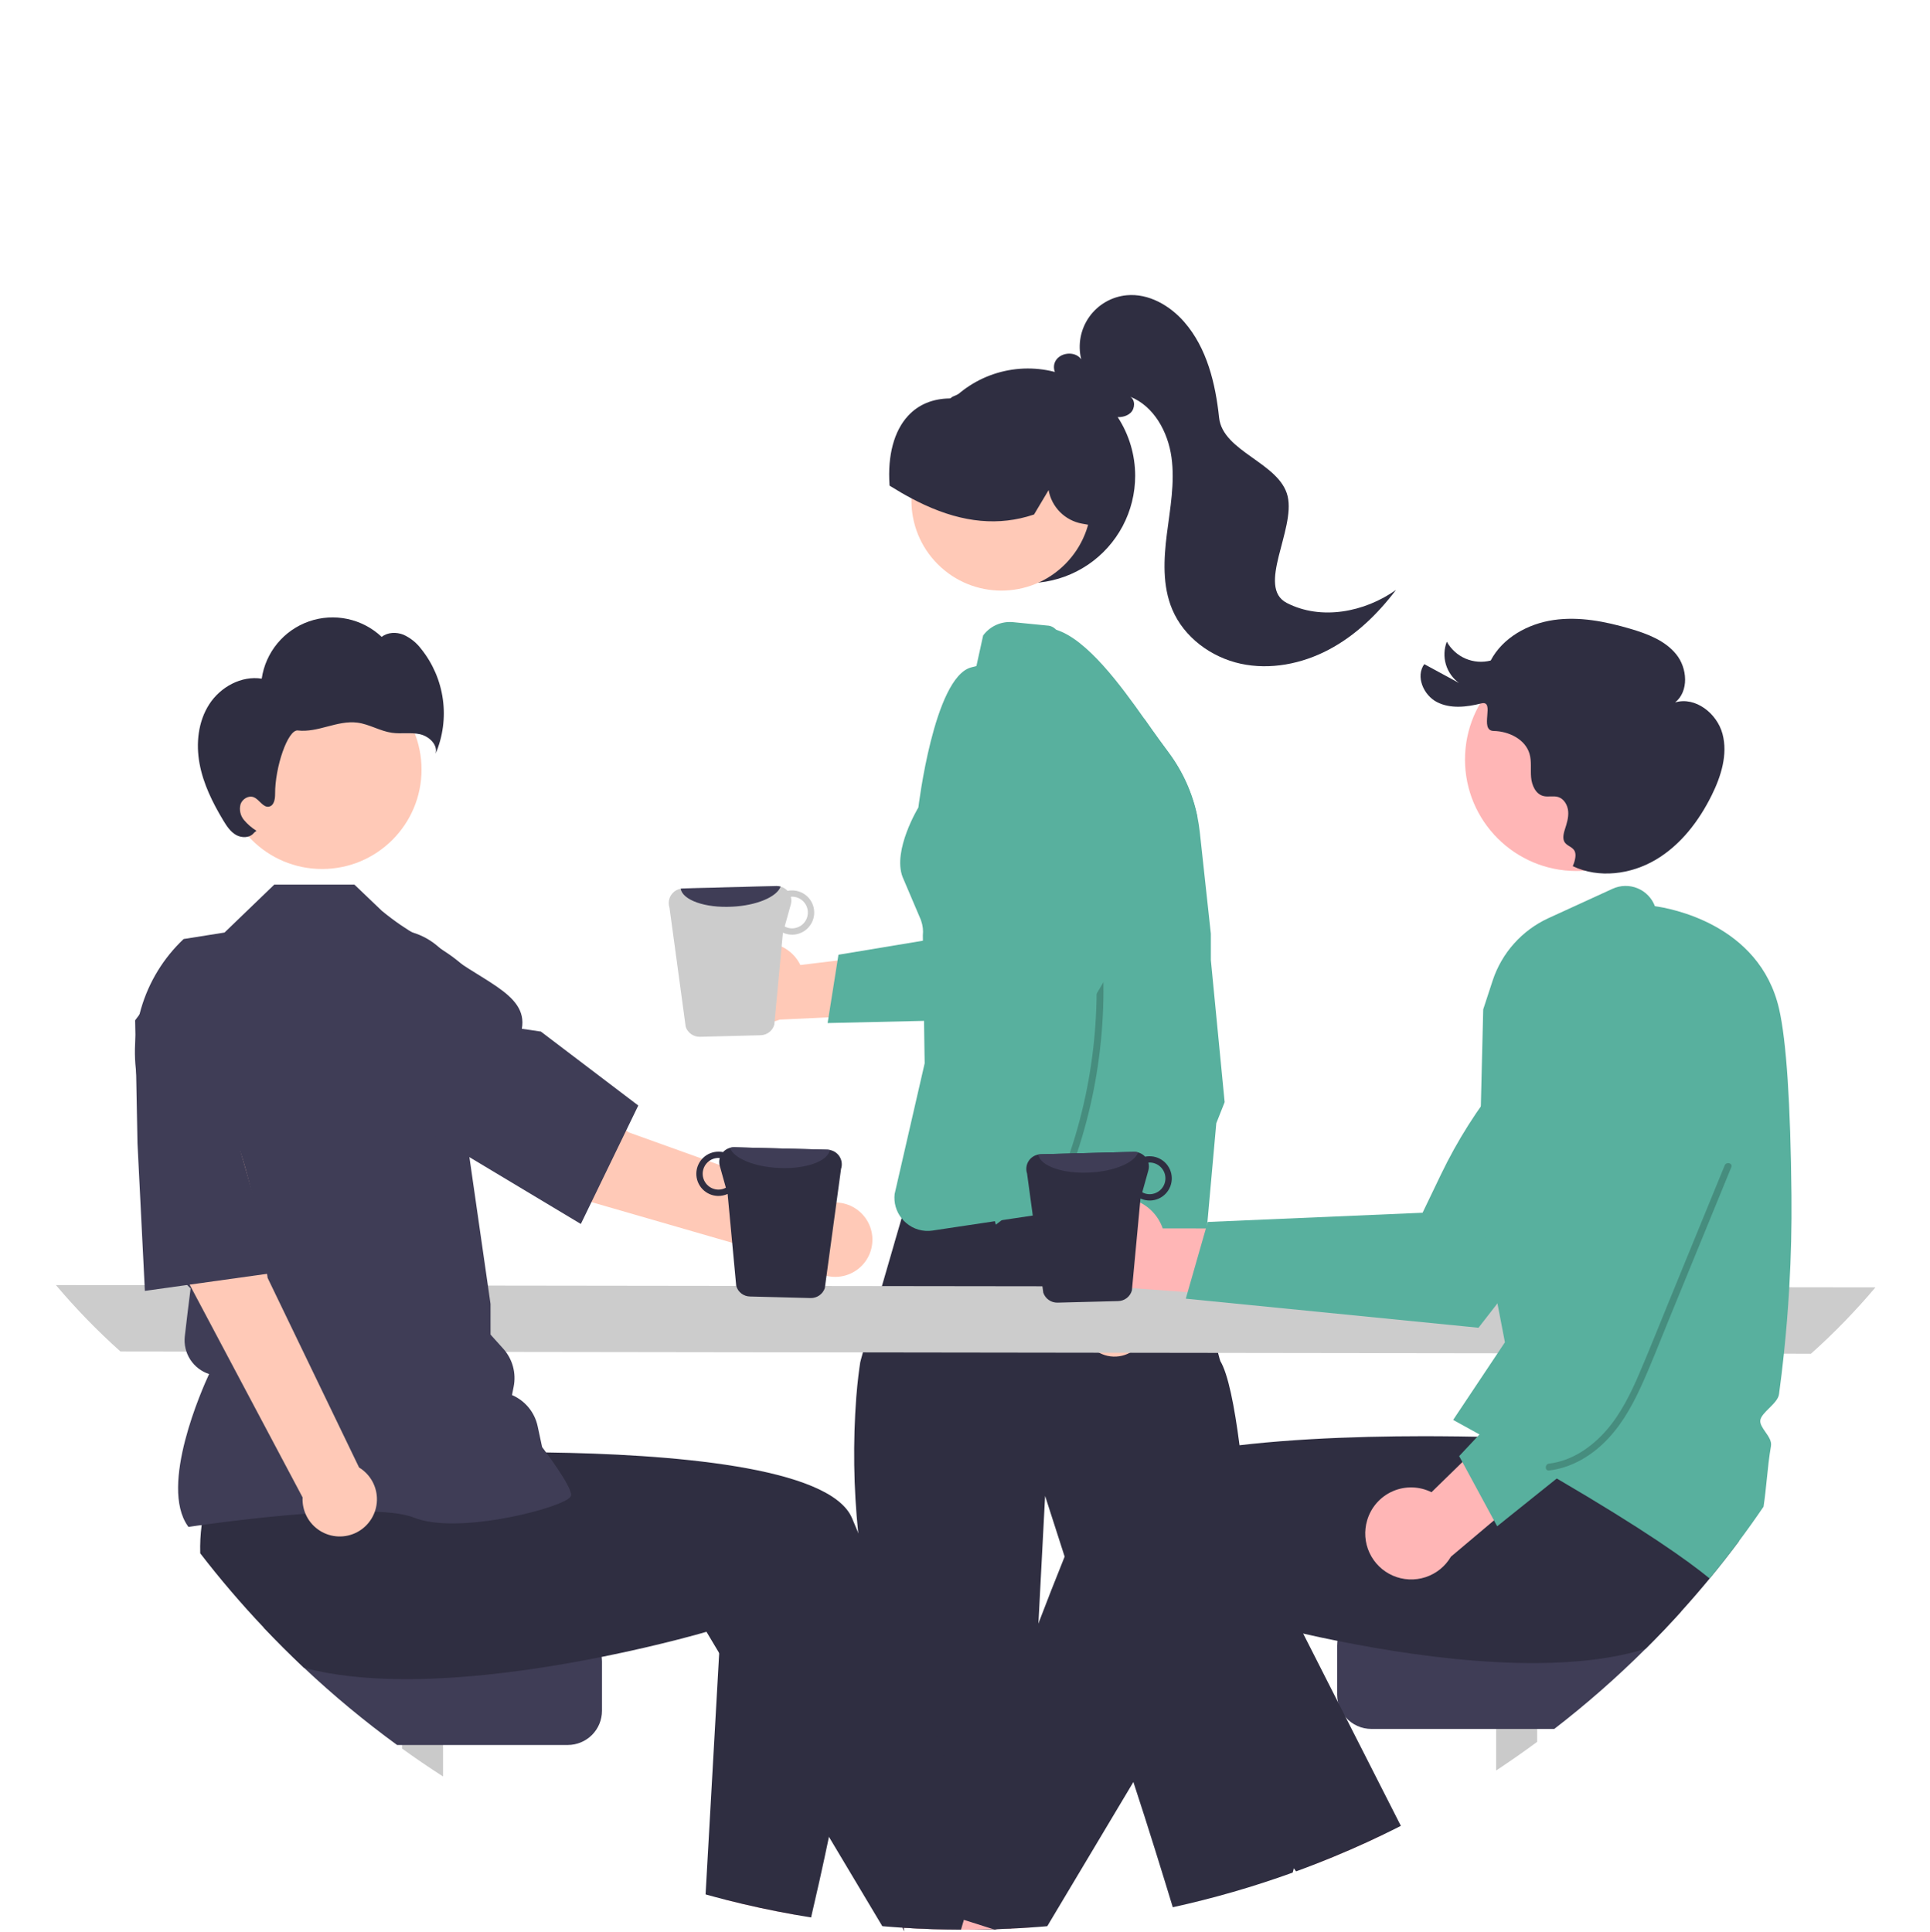 <svg width="842" height="843" viewBox="0 0 842 843" fill="none" xmlns="http://www.w3.org/2000/svg">
<g clip-path="url(#clip0_656_2496)">
<path d="M495.241 207.613C495.244 215.276 493.365 222.824 489.77 229.592C486.175 236.36 480.974 242.143 474.622 246.432C468.271 250.72 460.964 253.385 453.342 254.19C445.721 254.996 438.019 253.918 430.911 251.052C423.803 248.186 417.508 243.618 412.577 237.751C407.647 231.884 404.232 224.896 402.633 217.401C401.033 209.906 401.298 202.133 403.404 194.764C405.51 187.395 409.393 180.656 414.711 175.138C414.786 175.064 414.861 174.989 414.936 174.914C415.31 174.52 415.685 174.127 416.078 173.753C416.081 173.753 416.083 173.752 416.085 173.751C416.088 173.75 416.09 173.749 416.092 173.747C416.093 173.745 416.095 173.743 416.096 173.741C416.097 173.739 416.097 173.736 416.097 173.734C416.584 173.284 417.071 172.835 417.576 172.404C424.342 166.473 432.673 162.617 441.574 161.298C450.474 159.98 459.565 161.254 467.76 164.969C475.954 168.684 482.905 174.682 487.779 182.245C492.652 189.808 495.243 198.615 495.241 207.613Z" fill="#2F2E41"/>
<path d="M464.651 246.207C479.983 230.874 479.983 206.016 464.651 190.684C449.319 175.352 424.46 175.352 409.128 190.684C393.796 206.016 393.796 230.874 409.128 246.207C424.46 261.539 449.319 261.539 464.651 246.207Z" fill="#FFC9B7"/>
<path d="M464.94 180.689C458.858 174.998 451.293 171.138 443.115 169.553C434.938 167.968 426.478 168.722 418.71 171.729C418.48 171.819 418.25 171.919 418.02 172.029C418.01 172.029 418.01 172.039 418 172.039C417.25 172.349 416.49 172.669 415.76 173.019L415.31 173.239V173.299C415.23 173.359 415.14 173.429 415.05 173.489C414.866 173.661 414.643 173.784 414.4 173.849C406.85 173.949 400.7 176.509 396.14 181.459C390.05 188.059 387.19 198.729 388.07 211.509L388.09 211.899L388.43 212.119C391.65 214.129 394.7 215.899 397.64 217.449C399.38 218.379 401.07 219.229 402.75 220.009C402.95 220.099 403.15 220.199 403.35 220.289C420.35 228.139 435.9 229.559 450.84 224.589L451.12 224.499L457.47 213.859C458.124 217.494 459.873 220.843 462.482 223.458C465.091 226.072 468.436 227.828 472.07 228.489L474.71 228.959L478.58 229.639L478.74 228.909C482.58 211.609 477.03 192.239 464.94 180.689Z" fill="#2F2E41"/>
<path d="M561.391 263.092C548.03 256.196 565.213 231.168 561.76 216.536C558.307 201.903 533.444 197.196 531.86 182.245C530.276 167.294 526.549 151.873 516.684 140.528C510.379 133.279 501.09 127.927 491.526 128.835C488.29 129.142 485.158 130.143 482.344 131.77C479.529 133.397 477.099 135.611 475.217 138.261C473.336 140.912 472.048 143.937 471.441 147.131C470.834 150.324 470.922 153.611 471.7 156.767C468.977 152.909 461.93 153.745 460.186 158.134C458.635 162.035 462.061 166.762 466.093 167.107C471.368 173.622 477.409 180.536 485.675 181.851C488.337 182.274 491.33 181.964 493.274 180.096C495.219 178.229 495.37 174.496 493.063 173.1C503.45 177.226 509.54 188.457 511.081 199.526C512.622 210.596 510.49 221.796 509.085 232.884C507.68 243.971 507.074 255.635 511.422 265.931C516.558 278.096 528.384 286.815 541.29 289.612C554.196 292.408 567.94 289.675 579.622 283.518C591.304 277.361 601.046 267.961 609.004 257.423C595.295 267.157 576.33 270.803 561.391 263.092Z" fill="#2F2E41"/>
<path d="M409.595 428.004L382.477 613.182L530.506 602.025L486.199 419.854L409.595 428.004Z" fill="#FFB8B8"/>
<path d="M564.451 815.21C564.319 815.849 564.152 816.48 563.951 817.1C546.867 823.277 529.396 828.324 511.651 832.21C507.911 819.91 500.741 796.62 494.461 777.57C489.331 762.02 484.801 749.3 483.221 747.71C478.831 743.34 483.221 737.51 483.221 737.51L464.471 679.22L455.951 652.74L453.031 708.37L448.791 788.95L448.671 791.21C448.671 791.21 442.831 808.7 445.751 811.62C448.671 814.54 442.831 826.21 442.831 826.21L441.151 841.52C439.011 841.63 436.881 841.71 434.731 841.77L434.001 842L433.401 841.81C430.511 841.9 427.611 841.957 424.701 841.98C423.471 841.99 422.241 842 421.001 842C420.421 842 419.841 842 419.261 841.99C410.871 841.96 402.544 841.687 394.281 841.17L389.151 799.42L383.851 756.28C383.851 756.28 389.681 744.63 383.851 738.8C380.341 735.29 382.101 730.19 384.071 726.69C382.851 721.28 381.181 712.96 378.931 700.64C378.851 700.23 378.781 699.81 378.701 699.39C377.991 695.48 377.354 691.647 376.791 687.89C375.791 681.28 375.011 674.93 374.411 668.85C372.376 649.158 372.095 629.323 373.571 609.58C374.131 602.56 374.831 597.42 375.291 594.45C375.331 594.17 375.761 592.6 376.461 590.12C377.561 586.15 379.371 579.85 381.401 572.8C382.481 569.06 383.621 565.111 384.751 561.181C386.721 554.371 388.681 547.62 390.261 542.16V542.13C391.651 537.34 392.761 533.56 393.341 531.58C393.621 530.61 393.771 530.08 393.771 530.08C393.771 530.08 394.081 530.011 394.671 529.88C396.501 529.46 401.021 528.45 407.281 527.1C413.811 525.72 422.221 523.97 431.461 522.19C439.371 520.67 447.891 519.12 456.361 517.73C459.401 517.24 462.441 516.76 465.441 516.31C483.971 513.55 500.981 511.98 509.041 513.77C509.599 513.889 510.15 514.039 510.691 514.22C511.238 514.401 511.764 514.639 512.261 514.931C512.511 515.081 514.931 524.52 518.021 536.82C518.051 536.94 518.081 537.07 518.111 537.19C519.041 540.91 520.031 544.87 521.041 548.92C522.071 553.05 523.111 557.26 524.131 561.36C527.161 573.54 529.961 584.81 531.401 590.33C531.951 592.47 532.311 593.74 532.391 593.88C535.771 599.51 538.531 613.31 540.771 630.62C542.771 646.07 544.361 664.32 545.591 682.05C546.201 690.82 546.721 699.47 547.161 707.59C548.651 734.91 549.251 756.24 549.251 756.24C549.251 756.24 551.481 774.02 555.911 782.41C556.456 783.494 557.153 784.494 557.981 785.38C560.931 788.33 561.271 790.89 560.881 792.71C560.71 793.57 560.355 794.382 559.841 795.09C559.724 795.264 559.594 795.428 559.451 795.58C559.07 797.39 559.137 799.265 559.645 801.043C560.154 802.82 561.09 804.447 562.371 805.78C565.201 808.63 564.971 812.71 564.451 815.21Z" fill="#2F2E41"/>
<path d="M515.956 368.611C515.786 367.351 515.606 366.081 515.416 364.801C515.306 363.981 515.176 363.161 515.056 362.351C513.786 354.171 519.076 347.171 512.226 341.511C510.625 340.207 509.319 338.578 508.396 336.731L506.826 333.571L503.936 327.711L497.616 314.971L496.526 312.781C496.218 312.158 495.863 311.56 495.466 310.991C494.285 309.275 492.746 307.836 490.956 306.771L475.256 297.411C472.83 295.971 470.877 293.854 469.636 291.321L469.246 290.521C467.516 286.971 464.416 278.481 460.746 274.791L460.736 274.781C459.937 273.866 458.851 273.249 457.656 273.031L442.026 271.481C439.527 271.226 437.004 271.627 434.706 272.642C432.407 273.657 430.412 275.252 428.916 277.271L428.486 279.221L425.976 290.651L425.836 290.681C425.096 290.851 424.356 291.021 423.626 291.231C407.416 295.661 400.656 352.331 400.656 352.331C400.656 352.331 389.306 371.061 393.766 382.651L401.726 401.341C401.788 401.482 401.835 401.629 401.866 401.781C402.586 403.815 402.839 405.985 402.606 408.131L402.616 408.861L402.636 410.471L402.696 414.601L402.886 428.301L403.126 445.451L403.336 460.061L403.406 463.951L390.296 521.001C390.082 522.875 390.239 524.774 390.759 526.587C391.279 528.401 392.151 530.094 393.326 531.571L393.336 531.581C393.624 531.95 393.931 532.304 394.256 532.641L394.266 532.651C394.576 532.971 394.896 533.261 395.226 533.551C396.805 534.932 398.667 535.951 400.681 536.536C402.695 537.122 404.813 537.26 406.886 536.941L408.636 536.671H408.646L434.046 532.861H434.066L437.006 532.421H437.026L465.456 528.151H465.476L470.346 527.411C470.736 527.361 471.116 527.311 471.506 527.281L497.536 525.491C498.134 525.45 498.728 525.374 499.316 525.261H499.326C501.615 524.808 503.761 523.811 505.583 522.354C507.406 520.897 508.851 519.023 509.796 516.891C510.19 516.036 510.488 515.14 510.686 514.221C510.912 513.226 511.036 512.21 511.056 511.191L511.346 486.671L512.336 407.431C512.357 404.787 513.111 402.2 514.516 399.961C518.126 394.201 517.716 381.861 515.956 368.611Z" fill="#58B09E"/>
<path d="M472.319 580.244C471.953 578.223 472.034 576.146 472.557 574.16C473.081 572.174 474.033 570.327 475.347 568.749C476.662 567.171 478.306 565.9 480.165 565.026C482.023 564.152 484.051 563.697 486.105 563.691L502.344 516.482L518.178 537.033L500.329 578.713C500.11 582.163 498.632 585.414 496.176 587.848C493.721 590.282 490.457 591.731 487.004 591.92C483.552 592.109 480.15 591.024 477.443 588.872C474.736 586.72 472.913 583.65 472.319 580.244Z" fill="#FFC9B7"/>
<path d="M534.282 480.919L530.632 490.119L525.532 547.029C523.948 547.427 522.433 548.064 521.042 548.919C518.018 550.789 515.715 553.627 514.508 556.971C513.301 560.315 513.26 563.969 514.392 567.339L515.892 571.839L504.742 568.409L486.412 562.779L464.802 556.139L468.462 544.269C469.309 541.542 469.48 538.65 468.961 535.842C468.442 533.033 467.248 530.393 465.482 528.149C465.044 527.591 464.574 527.06 464.072 526.559L465.442 516.309L466.252 510.219L456.362 517.729L437.022 532.419H437.012L434.452 534.369C434.452 534.369 434.312 533.849 434.052 532.859C433.562 530.949 432.642 527.289 431.462 522.189C425.618 496.775 421.314 471.032 418.572 445.099C417.972 439.259 417.452 433.279 417.032 427.209C416.602 420.959 416.282 414.619 416.112 408.239C414.672 356.309 422.652 301.869 456.002 274.029C457.614 274.04 459.216 274.297 460.752 274.789C474.252 278.939 489.062 299.219 499.302 313.729C501.722 317.159 503.882 320.259 505.712 322.749L510.142 328.779C516.19 337.018 520.377 346.473 522.412 356.489C522.842 358.609 523.178 360.756 523.422 362.929L528.262 407.449V418.919L534.282 480.919Z" fill="#58B09E"/>
<path d="M24.391 560.727C33.078 571.02 42.474 580.694 52.511 589.677L790.091 590.677C800.127 581.694 809.523 572.02 818.211 561.727L24.391 560.727Z" fill="#CCCCCC"/>
<path d="M424.702 841.98C423.472 841.99 422.242 842 421.002 842C420.422 842 419.842 842 419.262 841.99C410.872 841.96 402.545 841.687 394.282 841.17L394.482 842.8L393.772 841.14L377.922 804.24L389.152 799.42L409.752 790.57L416.002 812.06L421.982 832.64L423.762 838.74L424.702 841.98Z" fill="#FFB6B6"/>
<path d="M351.267 799.141L346.787 835.471C336.597 833.671 326.541 831.501 316.617 828.961V799.151L351.267 799.141Z" fill="#FFB6B6"/>
<path d="M193.283 732.18V775.15C187.203 771.24 181.236 767.173 175.383 762.95V732.18H193.283Z" fill="#CACACA"/>
<path d="M262.629 725.02V746.49C262.628 750.445 261.057 754.237 258.261 757.035C255.465 759.832 251.674 761.406 247.719 761.41H173.239C159.02 751.043 145.464 739.798 132.649 727.74C126.579 722.04 120.685 716.16 114.969 710.1H247.719C251.673 710.105 255.464 711.679 258.259 714.476C261.055 717.273 262.626 721.065 262.629 725.02Z" fill="#3F3D56"/>
<path d="M437.181 840.99L434.731 841.77L434.001 842L433.401 841.81C430.511 841.9 427.611 841.957 424.701 841.98C423.471 841.99 422.241 842 421.001 842C420.421 842 419.841 842 419.261 841.99C410.871 841.96 402.545 841.687 394.281 841.17L394.481 842.8L393.771 841.14C390.811 840.94 387.861 840.73 384.921 840.47L361.651 801.5L313.761 721.31L308.211 712.02C308.211 712.02 289.281 717.62 262.491 722.99C242.301 727.05 217.651 730.96 193.281 732.24C187.271 732.56 181.281 732.72 175.381 732.67C160.131 732.57 145.481 731.14 132.651 727.74C126.581 722.04 120.688 716.16 114.971 710.1C105.226 699.796 96.008 689.005 87.352 677.77C87.235 673.647 87.446 669.521 87.981 665.43C88.072 664.75 88.162 664.06 88.272 663.36L91.001 617L111.281 614.32L142.141 610.24L175.571 605.82L179.251 634.64C179.251 634.64 205.281 633.32 238.261 633.76C291.231 634.48 362.111 639.76 371.711 662.42C372.611 664.55 373.511 666.7 374.411 668.85C393.051 713.5 410.171 761.07 421.801 794.87C424.021 801.31 426.031 807.24 427.821 812.56C433.731 830.13 437.181 840.99 437.181 840.99Z" fill="#2F2E41"/>
<path d="M380.48 687.97C379.99 692.21 379.474 696.434 378.93 700.64C374.13 737.85 367.52 773.39 361.65 801.5C358.78 815.22 356.08 827.16 353.85 836.67C351.49 836.3 349.137 835.9 346.79 835.47C336.6 833.67 326.544 831.5 316.62 828.96C313.67 828.21 310.737 827.427 307.82 826.61L313.76 721.31L315.72 686.48L376.79 687.89L380.48 687.97Z" fill="#2F2E41"/>
<path d="M478.673 525.099C481.22 523.677 484.047 522.83 486.956 522.619C489.866 522.408 492.786 522.837 495.511 523.876C498.237 524.915 500.701 526.539 502.731 528.634C504.761 530.729 506.306 533.243 507.259 536L578.162 536.084L557.842 566.819L493.627 562.027C488.889 563.321 483.842 562.832 479.441 560.653C475.04 558.474 471.591 554.757 469.748 550.205C467.905 545.653 467.795 540.583 469.44 535.956C471.085 531.329 474.37 527.466 478.673 525.099Z" fill="#FFB6B6"/>
<path d="M517.328 566.664L645.025 579.35L645.362 578.919C646.006 578.096 709.928 496.273 720.667 476.795C727.275 465.093 729.681 451.483 727.487 438.224L727.414 437.9L727.159 437.685C721.952 433.321 715.412 430.861 708.619 430.712C701.826 430.563 695.185 432.734 689.791 436.866C663.854 456.953 642.941 482.794 628.703 512.349L620.623 529.17L526.913 533.19L517.328 566.664Z" fill="#58B09E"/>
<path d="M468.078 797.24L449.258 841.06C446.558 841.25 443.854 841.404 441.148 841.52C439.008 841.63 436.878 841.71 434.728 841.77L433.998 842L433.398 841.81C430.508 841.9 427.608 841.957 424.698 841.98C423.468 841.99 422.238 842 420.998 842C420.418 842 419.838 842 419.258 841.99L420.508 837.71L421.978 832.64L427.818 812.56L436.248 783.57L448.788 788.95L468.078 797.24Z" fill="#FFB6B6"/>
<path d="M603.69 800.401C594.02 805.071 584.153 809.367 574.09 813.291L564.25 796.741L595.97 782.811L603.69 800.401Z" fill="#FFB6B6"/>
<path d="M670.619 725.18V760.04C664.769 764.36 658.802 768.526 652.719 772.54V725.18H670.619Z" fill="#CACACA"/>
<path d="M733.497 703.1C728.467 708.68 723.287 714.116 717.957 719.41C705.413 731.903 692.093 743.593 678.077 754.41H598.277C596.159 754.41 594.064 753.958 592.135 753.083C590.205 752.209 588.484 750.933 587.087 749.34L587.077 749.31C585.413 747.432 584.257 745.16 583.717 742.71L583.707 742.69C583.482 741.638 583.368 740.565 583.367 739.49V718.02C583.37 714.065 584.941 710.273 587.737 707.476C590.532 704.679 594.323 703.105 598.277 703.1H733.497Z" fill="#3F3D56"/>
<path d="M766.38 619.3L757.73 656.36C758.576 661.729 758.858 667.172 758.57 672.6C754.47 678.1 750.24 683.49 745.88 688.77C741.86 693.64 737.734 698.417 733.5 703.1C728.47 708.68 723.29 714.116 717.96 719.41C704.08 723.77 687.72 725.55 670.62 725.67C664.72 725.72 658.73 725.56 652.72 725.24C628.35 723.96 603.7 720.05 583.51 715.99C578.17 714.93 573.15 713.85 568.53 712.8C559.78 710.83 552.46 708.99 547.16 707.59C541.19 706.03 537.79 705.02 537.79 705.02L515.08 743.05L494.46 777.57L456.89 840.48C454.35 840.71 451.807 840.903 449.26 841.06C446.56 841.25 443.857 841.403 441.15 841.52C439.01 841.63 436.88 841.71 434.73 841.77L434 842L433.4 841.81L423.76 838.74L420.51 837.71L408.82 833.99C408.82 833.99 411.43 825.77 416 812.06C417.68 807.03 419.62 801.25 421.8 794.87C429.67 771.81 440.58 740.84 453.03 708.37C456.72 698.73 460.54 688.95 464.47 679.22C467.69 671.23 470.97 663.27 474.29 655.42C480.06 641.81 507.94 634.47 540.77 630.62C542.44 630.43 544.12 630.24 545.81 630.06C562.54 628.3 580.29 627.39 596.89 626.97C605.2 626.76 613.22 626.68 620.68 626.67C623.09 626.67 625.434 626.676 627.71 626.69H627.72C633.87 626.72 639.53 626.81 644.51 626.91C645.48 626.93 646.42 626.96 647.34 626.98H647.35C647.97 626.99 648.58 627.01 649.18 627.02C660.07 627.3 666.75 627.64 666.75 627.64L669.34 607.32L669.87 603.22L670.37 599.32V599.31L670.43 598.82L670.84 598.81L678.04 598.67L738.56 597.49L771.62 596.84L766.38 619.3Z" fill="#2F2E41"/>
<path d="M611.153 796.699C608.683 797.959 606.193 799.199 603.693 800.399C594.023 805.069 584.156 809.366 574.093 813.289C571.222 814.419 568.342 815.509 565.432 816.559C565.112 816.109 564.783 815.659 564.453 815.209C550.573 796.159 532.933 771.019 515.083 743.049C507.613 731.349 500.102 719.149 492.812 706.689L545.593 682.049L551.513 679.289L568.533 712.799L583.713 742.689L587.093 749.339L611.153 796.699Z" fill="#2F2E41"/>
<path d="M687.758 380.052C714.613 380.052 736.384 358.281 736.384 331.426C736.384 304.571 714.613 282.801 687.758 282.801C660.903 282.801 639.133 304.571 639.133 331.426C639.133 358.281 660.903 380.052 687.758 380.052Z" fill="#FFB6B6"/>
<path d="M686.151 377.94C697.519 383.395 711.513 381.547 722.367 375.13C733.221 368.712 741.209 358.245 746.791 346.939C750.879 338.658 753.849 329.175 751.481 320.248C749.114 311.322 739.67 303.843 730.821 306.487C736.883 301.606 736.177 291.54 731.278 285.491C726.38 279.443 718.651 276.535 711.183 274.343C700.345 271.162 688.957 268.917 677.78 270.544C666.603 272.171 655.598 278.223 650.338 288.218C646.687 289.159 642.828 288.862 639.363 287.375C635.899 285.887 633.026 283.292 631.195 279.997C629.976 283.165 629.836 286.646 630.795 289.901C631.755 293.157 633.76 296.005 636.501 298.006L621.363 289.793C617.505 295.143 621.011 303.301 626.87 306.331C632.728 309.361 639.81 308.553 646.204 306.934C652.598 305.315 645.054 318.818 651.649 318.948C658.243 319.078 665.377 322.529 667.265 328.849C668.254 332.159 667.677 335.714 667.969 339.156C668.261 342.599 669.91 346.418 673.247 347.314C675.354 347.881 677.661 347.13 679.751 347.759C682.342 348.539 683.921 351.311 684.149 354.007C684.377 356.704 683.532 359.362 682.697 361.936C679.397 372.108 689.987 366.406 686.687 376.578L686.151 377.94Z" fill="#2F2E41"/>
<path d="M781.561 521.569C781.161 481.409 779.341 454.039 776.161 440.209C767.621 403.029 728.171 396.249 721.991 395.409C721.333 393.657 720.321 392.059 719.018 390.714C717.716 389.369 716.151 388.307 714.42 387.593C712.69 386.88 710.831 386.53 708.959 386.565C707.088 386.6 705.243 387.021 703.541 387.799L675.511 400.639C669.824 403.252 664.736 407.006 660.561 411.668C656.386 416.33 653.213 421.8 651.241 427.739L647.081 440.439L644.991 525.669L651.891 561.519L651.901 561.539L656.551 585.689L653.351 590.489L635.081 617.889L634.771 618.369L634.761 618.379L633.961 619.569C635.071 620.179 636.171 620.779 637.251 621.379C640.051 622.919 642.781 624.429 645.441 625.909C646.081 626.269 646.711 626.619 647.341 626.979H647.351C647.751 627.199 648.151 627.419 648.541 627.639C658.521 633.219 667.604 638.389 675.791 643.149C676.931 643.809 678.061 644.469 679.171 645.119C716.971 667.229 736.131 680.769 745.881 688.769C750.241 683.489 754.471 678.099 758.571 672.599C762.291 667.629 765.894 662.573 769.381 657.429C769.991 653.409 770.401 649.389 770.801 645.449C771.281 640.709 771.781 635.799 772.621 630.969C772.991 628.829 771.571 626.799 770.201 624.839C768.931 623.009 767.731 621.289 767.981 619.669C768.241 617.999 770.081 616.179 771.871 614.409C773.821 612.469 775.841 610.469 776.131 608.359C776.931 602.479 777.641 596.579 778.261 590.659C779.281 581.029 780.064 571.369 780.611 561.679C781.381 548.299 781.698 534.929 781.561 521.569Z" fill="#58B09E"/>
<path d="M596.464 663.33C597.288 660.532 598.716 657.949 600.646 655.762C602.577 653.576 604.963 651.839 607.638 650.675C610.312 649.51 613.209 648.946 616.125 649.023C619.041 649.099 621.905 649.814 624.514 651.117L675.229 601.566L682.216 637.743L632.986 679.25C630.506 683.489 626.558 686.672 621.889 688.194C617.221 689.717 612.155 689.474 607.654 687.512C603.152 685.549 599.526 682.004 597.464 677.547C595.402 673.09 595.046 668.032 596.464 663.33Z" fill="#FFB6B6"/>
<path d="M653.16 665.978L753.268 585.693L753.207 585.15C753.091 584.11 741.509 480.927 735.553 459.497C732.086 446.513 724.282 435.106 713.437 427.169L713.158 426.988L712.826 427.013C706.052 427.538 699.659 430.357 694.701 435.004C689.744 439.65 686.518 445.848 685.555 452.574C681.08 485.073 684.22 518.167 694.727 549.245L700.724 566.916L636.586 635.357L653.16 665.978Z" fill="#58B09E"/>
<path d="M140.513 379.179C164.476 379.179 183.902 359.753 183.902 335.791C183.902 311.828 164.476 292.402 140.513 292.402C116.551 292.402 97.125 311.828 97.125 335.791C97.125 359.753 116.551 379.179 140.513 379.179Z" fill="#FFC9B7"/>
<path d="M82.222 666.264L81.985 665.932C69.346 648.237 88.355 605.716 91.222 599.552C87.818 598.448 84.902 596.197 82.97 593.183C81.039 590.17 80.212 586.58 80.63 583.025L81.866 572.519L83.154 562.214L73.925 552.985L73.899 552.755L68.588 506.28L60.865 475.412C57.955 463.743 58.203 451.51 61.584 439.968C64.964 428.427 71.355 417.993 80.1 409.737L97.951 406.902L119.645 386H154.629L166.624 397.461C190.207 416.792 195.806 408.394 222.399 444.784L203.358 494.949L214.001 568.937L214.007 582.327L219.551 588.487C221.547 590.706 222.998 593.361 223.788 596.24C224.577 599.119 224.683 602.143 224.098 605.07L223.369 608.714C226.186 609.922 228.673 611.787 230.621 614.154C232.568 616.521 233.92 619.32 234.562 622.318L236.509 631.402C238.175 633.6 249.169 648.26 249.169 652.267C249.169 652.869 248.725 653.451 247.772 654.096C240.279 659.169 198.867 669.512 180.539 662.178C161.016 654.372 83.407 666.083 82.625 666.202L82.222 666.264Z" fill="#3F3D56"/>
<path d="M60.18 490.259L96.256 483.197C109.598 503.122 116.761 557.604 116.761 557.604L156.647 640.324C159.099 641.813 161.112 643.925 162.481 646.446C163.851 648.966 164.528 651.805 164.444 654.672C164.359 657.54 163.517 660.333 162.001 662.769C160.486 665.205 158.352 667.195 155.817 668.538C153.282 669.881 150.437 670.527 147.57 670.413C144.704 670.298 141.92 669.425 139.5 667.884C137.081 666.343 135.113 664.188 133.797 661.639C132.482 659.09 131.865 656.238 132.011 653.373L79.989 555.365L60.18 490.259Z" fill="#FFC9B7"/>
<path d="M59.979 498.818L58.953 445.198L75.93 422.485C79.28 418.038 83.806 414.617 88.998 412.608C94.189 410.598 99.839 410.081 105.31 411.114C112.715 412.565 119.294 416.774 123.716 422.889C128.137 429.005 130.071 436.571 129.127 444.058C126.246 466.763 119.703 495.177 104.902 501.605L104.752 501.67L120.092 555.319L63.204 563.266L59.979 498.818Z" fill="#3F3D56"/>
<path d="M274.238 494.081C274.238 494.081 230.944 460.24 207.463 455.379L186.68 485.702L242.886 520.147L352.318 551.788C354.234 553.916 356.679 555.5 359.405 556.377C362.131 557.255 365.041 557.396 367.839 556.785C370.637 556.175 373.224 554.835 375.337 552.901C377.449 550.968 379.013 548.51 379.869 545.777C380.724 543.044 380.842 540.133 380.209 537.34C379.576 534.547 378.215 531.971 376.265 529.874C374.314 527.777 371.844 526.233 369.104 525.4C366.364 524.566 363.453 524.472 360.665 525.127L274.238 494.081Z" fill="#FFC9B7"/>
<path d="M198.067 500.881L152.948 471.891L143.527 445.145C141.696 439.888 141.373 434.223 142.593 428.792C143.813 423.36 146.527 418.378 150.43 414.408C155.757 409.063 162.915 405.939 170.457 405.669C177.999 405.4 185.361 408.004 191.056 412.955C208.316 427.985 230.559 433.023 227.662 448.898L235.972 450.111L278.465 482.383L253.407 534.069L198.067 500.881Z" fill="#3F3D56"/>
<path d="M91.3 307.281C96.172 299.743 105.315 294.72 114.178 296.131C115.003 290.475 117.364 285.154 121.004 280.746C124.644 276.339 129.423 273.014 134.822 271.135C140.22 269.256 146.031 268.894 151.621 270.088C157.211 271.282 162.366 273.988 166.525 277.909C169.135 275.833 172.928 275.723 176.025 276.958C179.076 278.345 181.73 280.475 183.744 283.154C188.83 289.496 192.101 297.099 193.208 305.153C194.316 313.206 193.219 321.41 190.035 328.89C191.118 324.952 187.172 321.247 183.184 320.364C179.197 319.48 175.015 320.316 170.971 319.741C165.789 319.003 161.131 315.997 155.94 315.32C151.578 314.752 147.191 315.87 142.937 316.991C138.683 318.112 134.308 319.255 129.939 318.737C125.571 318.218 119.943 334.774 120.019 346.434C120.033 348.644 119.578 351.481 117.419 351.95C114.759 352.528 113.218 348.857 110.687 347.857C108.431 346.966 105.728 348.617 104.943 350.911C104.623 352.085 104.589 353.317 104.843 354.507C105.096 355.696 105.63 356.807 106.4 357.748C107.956 359.614 109.803 361.217 111.87 362.494L110.828 363.361C109.094 365.652 105.496 365.751 102.997 364.333C100.498 362.916 98.855 360.394 97.374 357.932C92.75 350.24 88.694 342.045 87.062 333.22C85.43 324.395 86.429 314.818 91.3 307.281Z" fill="#2F2E41"/>
<path opacity="0.2" d="M472.336 380.197C476.737 398.533 478.768 417.358 478.378 436.21C478.003 455.065 475.245 473.797 470.171 491.96C467.307 502.217 463.695 512.25 459.364 521.979C458.584 523.727 461.168 525.255 461.954 523.493C469.774 505.963 475.304 487.499 478.407 468.557C481.522 449.61 482.221 430.344 480.486 411.221C479.504 400.501 477.747 389.866 475.229 379.399C474.777 377.523 471.883 378.317 472.336 380.197Z" fill="black"/>
<path opacity="0.2" d="M752.428 508.502L727.35 569.72C723.314 579.572 719.398 589.484 715.198 599.268C711.416 608.078 707.103 616.925 700.738 624.187C694.312 631.517 685.67 637.468 675.796 638.631C673.902 638.854 673.88 641.856 675.796 641.631C684.816 640.568 692.899 636.085 699.427 629.884C706.487 623.179 711.462 614.638 715.524 605.872C720.051 596.103 723.9 586.001 727.981 576.041L740.802 544.741L755.321 509.3C756.052 507.514 753.151 506.737 752.428 508.502Z" fill="black"/>
<path d="M455.156 564.067C455.597 565.35 456.433 566.46 457.544 567.238C458.654 568.016 459.983 568.422 461.34 568.398L487.831 567.716C489.197 567.69 490.518 567.222 491.596 566.382C492.674 565.543 493.452 564.377 493.812 563.059L497.561 522.972C498.891 523.575 500.339 523.872 501.799 523.843C503.067 523.811 504.317 523.53 505.477 523.015C506.636 522.5 507.683 521.762 508.557 520.843C509.432 519.923 510.117 518.841 510.572 517.657C511.028 516.473 511.247 515.21 511.215 513.942C511.183 512.674 510.902 511.424 510.387 510.264C509.872 509.105 509.134 508.058 508.215 507.184C507.295 506.309 506.213 505.625 505.029 505.169C503.845 504.713 502.582 504.494 501.314 504.526C500.731 504.524 500.149 504.585 499.578 504.707C498.957 504.035 498.203 503.501 497.364 503.139C496.524 502.777 495.618 502.595 494.704 502.604L453.953 503.656C453.615 503.669 453.279 503.71 452.948 503.781C452.055 503.947 451.207 504.304 450.462 504.825C449.718 505.347 449.094 506.022 448.632 506.805C448.17 507.588 447.882 508.461 447.786 509.365C447.69 510.269 447.788 511.183 448.075 512.046L455.156 564.067ZM498.33 520.25L500.998 510.697C501.301 509.594 501.308 508.43 501.018 507.323C501.147 507.323 501.262 507.261 501.391 507.261C503.22 507.223 504.99 507.912 506.311 509.177C507.633 510.442 508.4 512.179 508.442 514.008C508.485 515.837 507.801 517.608 506.54 518.934C505.279 520.259 503.543 521.03 501.715 521.078C500.532 521.115 499.362 520.829 498.33 520.25Z" fill="#2F2E41"/>
<path d="M452.953 503.782C453.821 508.746 463.582 512.236 475.319 511.629C486.112 511.132 494.936 507.342 496.553 502.851C495.955 502.674 495.333 502.591 494.709 502.605L453.958 503.657C453.62 503.67 453.284 503.712 452.953 503.782Z" fill="#3F3D56"/>
<path d="M366.924 510.046C367.211 509.183 367.31 508.269 367.213 507.365C367.117 506.461 366.829 505.588 366.367 504.805C365.905 504.022 365.281 503.347 364.537 502.825C363.792 502.304 362.945 501.948 362.051 501.781C361.72 501.71 361.384 501.669 361.046 501.656L320.295 500.604C319.381 500.595 318.475 500.777 317.636 501.139C316.796 501.501 316.042 502.035 315.421 502.707C314.851 502.585 314.269 502.524 313.685 502.526C311.124 502.462 308.641 503.418 306.785 505.184C304.928 506.949 303.849 509.381 303.784 511.942C303.72 514.504 304.676 516.986 306.442 518.843C308.208 520.699 310.639 521.779 313.2 521.843C314.66 521.872 316.108 521.575 317.438 520.972L321.187 561.059C321.548 562.377 322.325 563.543 323.403 564.382C324.481 565.222 325.802 565.69 327.168 565.716L353.66 566.398C355.016 566.422 356.345 566.016 357.456 565.238C358.566 564.46 359.402 563.35 359.843 562.067L366.924 510.046ZM313.285 519.078C311.456 519.03 309.72 518.259 308.459 516.934C307.198 515.608 306.514 513.837 306.557 512.008C306.6 510.179 307.366 508.442 308.688 507.177C310.01 505.912 311.779 505.223 313.608 505.261C313.738 505.261 313.852 505.323 313.981 505.323C313.691 506.43 313.698 507.594 314.002 508.697L316.669 518.25C315.637 518.829 314.467 519.115 313.285 519.078Z" fill="#2F2E41"/>
<path d="M362.045 501.782C361.177 506.746 351.416 510.236 339.68 509.629C328.887 509.132 320.062 505.342 318.445 500.851C319.044 500.674 319.666 500.591 320.29 500.605L361.04 501.657C361.378 501.67 361.715 501.712 362.045 501.782Z" fill="#3F3D56"/>
<path d="M323.425 414.701C325.467 413.209 327.81 412.184 330.291 411.696C332.772 411.208 335.33 411.27 337.784 411.878C340.238 412.486 342.529 413.624 344.496 415.213C346.463 416.802 348.057 418.803 349.167 421.075L410.18 413.694L395.928 442.274L340.173 444.902C336.233 446.513 331.839 446.623 327.823 445.211C323.807 443.799 320.449 440.963 318.385 437.24C316.32 433.517 315.693 429.167 316.622 425.013C317.551 420.859 319.972 417.189 323.425 414.701Z" fill="#FFC9B7"/>
<path d="M522.412 356.49C520.612 360.02 518.423 364.13 515.963 368.61C507.323 384.4 495.453 404.78 486.312 420.29C478.503 433.52 472.673 443.22 472.513 443.49L472.263 443.89L418.573 445.1L407.052 445.36L403.133 445.45L361.062 446.4L361.463 443.9L365.393 419.12L365.792 416.59L402.643 410.47L416.112 408.24L445.992 403.28L451.182 387.96C460.324 361.034 475.599 336.601 495.802 316.59C496.392 316.02 496.992 315.48 497.622 314.97C498.172 314.53 498.732 314.11 499.302 313.73C501.722 317.16 503.883 320.26 505.713 322.75L510.143 328.78C516.191 337.02 520.378 346.474 522.412 356.49Z" fill="#58B09E"/>
<path d="M299.156 448.067C299.597 449.35 300.433 450.46 301.544 451.238C302.655 452.016 303.983 452.422 305.34 452.398L331.831 451.716C333.197 451.69 334.518 451.222 335.596 450.382C336.674 449.543 337.452 448.377 337.812 447.059L341.561 406.972C342.891 407.575 344.339 407.872 345.799 407.843C348.361 407.779 350.792 406.699 352.557 404.843C354.323 402.986 355.279 400.504 355.215 397.942C355.151 395.381 354.071 392.95 352.215 391.184C350.358 389.418 347.876 388.462 345.314 388.526C344.731 388.524 344.149 388.585 343.578 388.707C342.957 388.035 342.203 387.501 341.364 387.139C340.524 386.777 339.618 386.595 338.704 386.604L297.953 387.656C297.615 387.669 297.279 387.71 296.948 387.781C296.055 387.948 295.207 388.304 294.462 388.825C293.718 389.347 293.094 390.022 292.632 390.805C292.17 391.588 291.882 392.461 291.786 393.365C291.69 394.269 291.788 395.183 292.075 396.046L299.156 448.067ZM342.33 404.25L344.998 394.697C345.301 393.594 345.308 392.43 345.018 391.323C345.147 391.323 345.262 391.261 345.391 391.261C347.22 391.223 348.99 391.912 350.311 393.177C351.633 394.442 352.4 396.179 352.442 398.008C352.485 399.837 351.801 401.608 350.54 402.934C349.279 404.259 347.543 405.03 345.715 405.078C344.532 405.115 343.362 404.829 342.33 404.25Z" fill="#CCCCCC"/>
<path d="M296.953 387.782C297.821 392.746 307.582 396.236 319.319 395.629C330.112 395.132 338.936 391.342 340.553 386.851C339.955 386.674 339.333 386.591 338.709 386.605L297.958 387.657C297.62 387.67 297.284 387.712 296.953 387.782Z" fill="#3F3D56"/>
</g>
<defs>
<clipPath id="clip0_656_2496">
<rect width="842" height="842.8" fill="white"/>
</clipPath>
</defs>
</svg>
